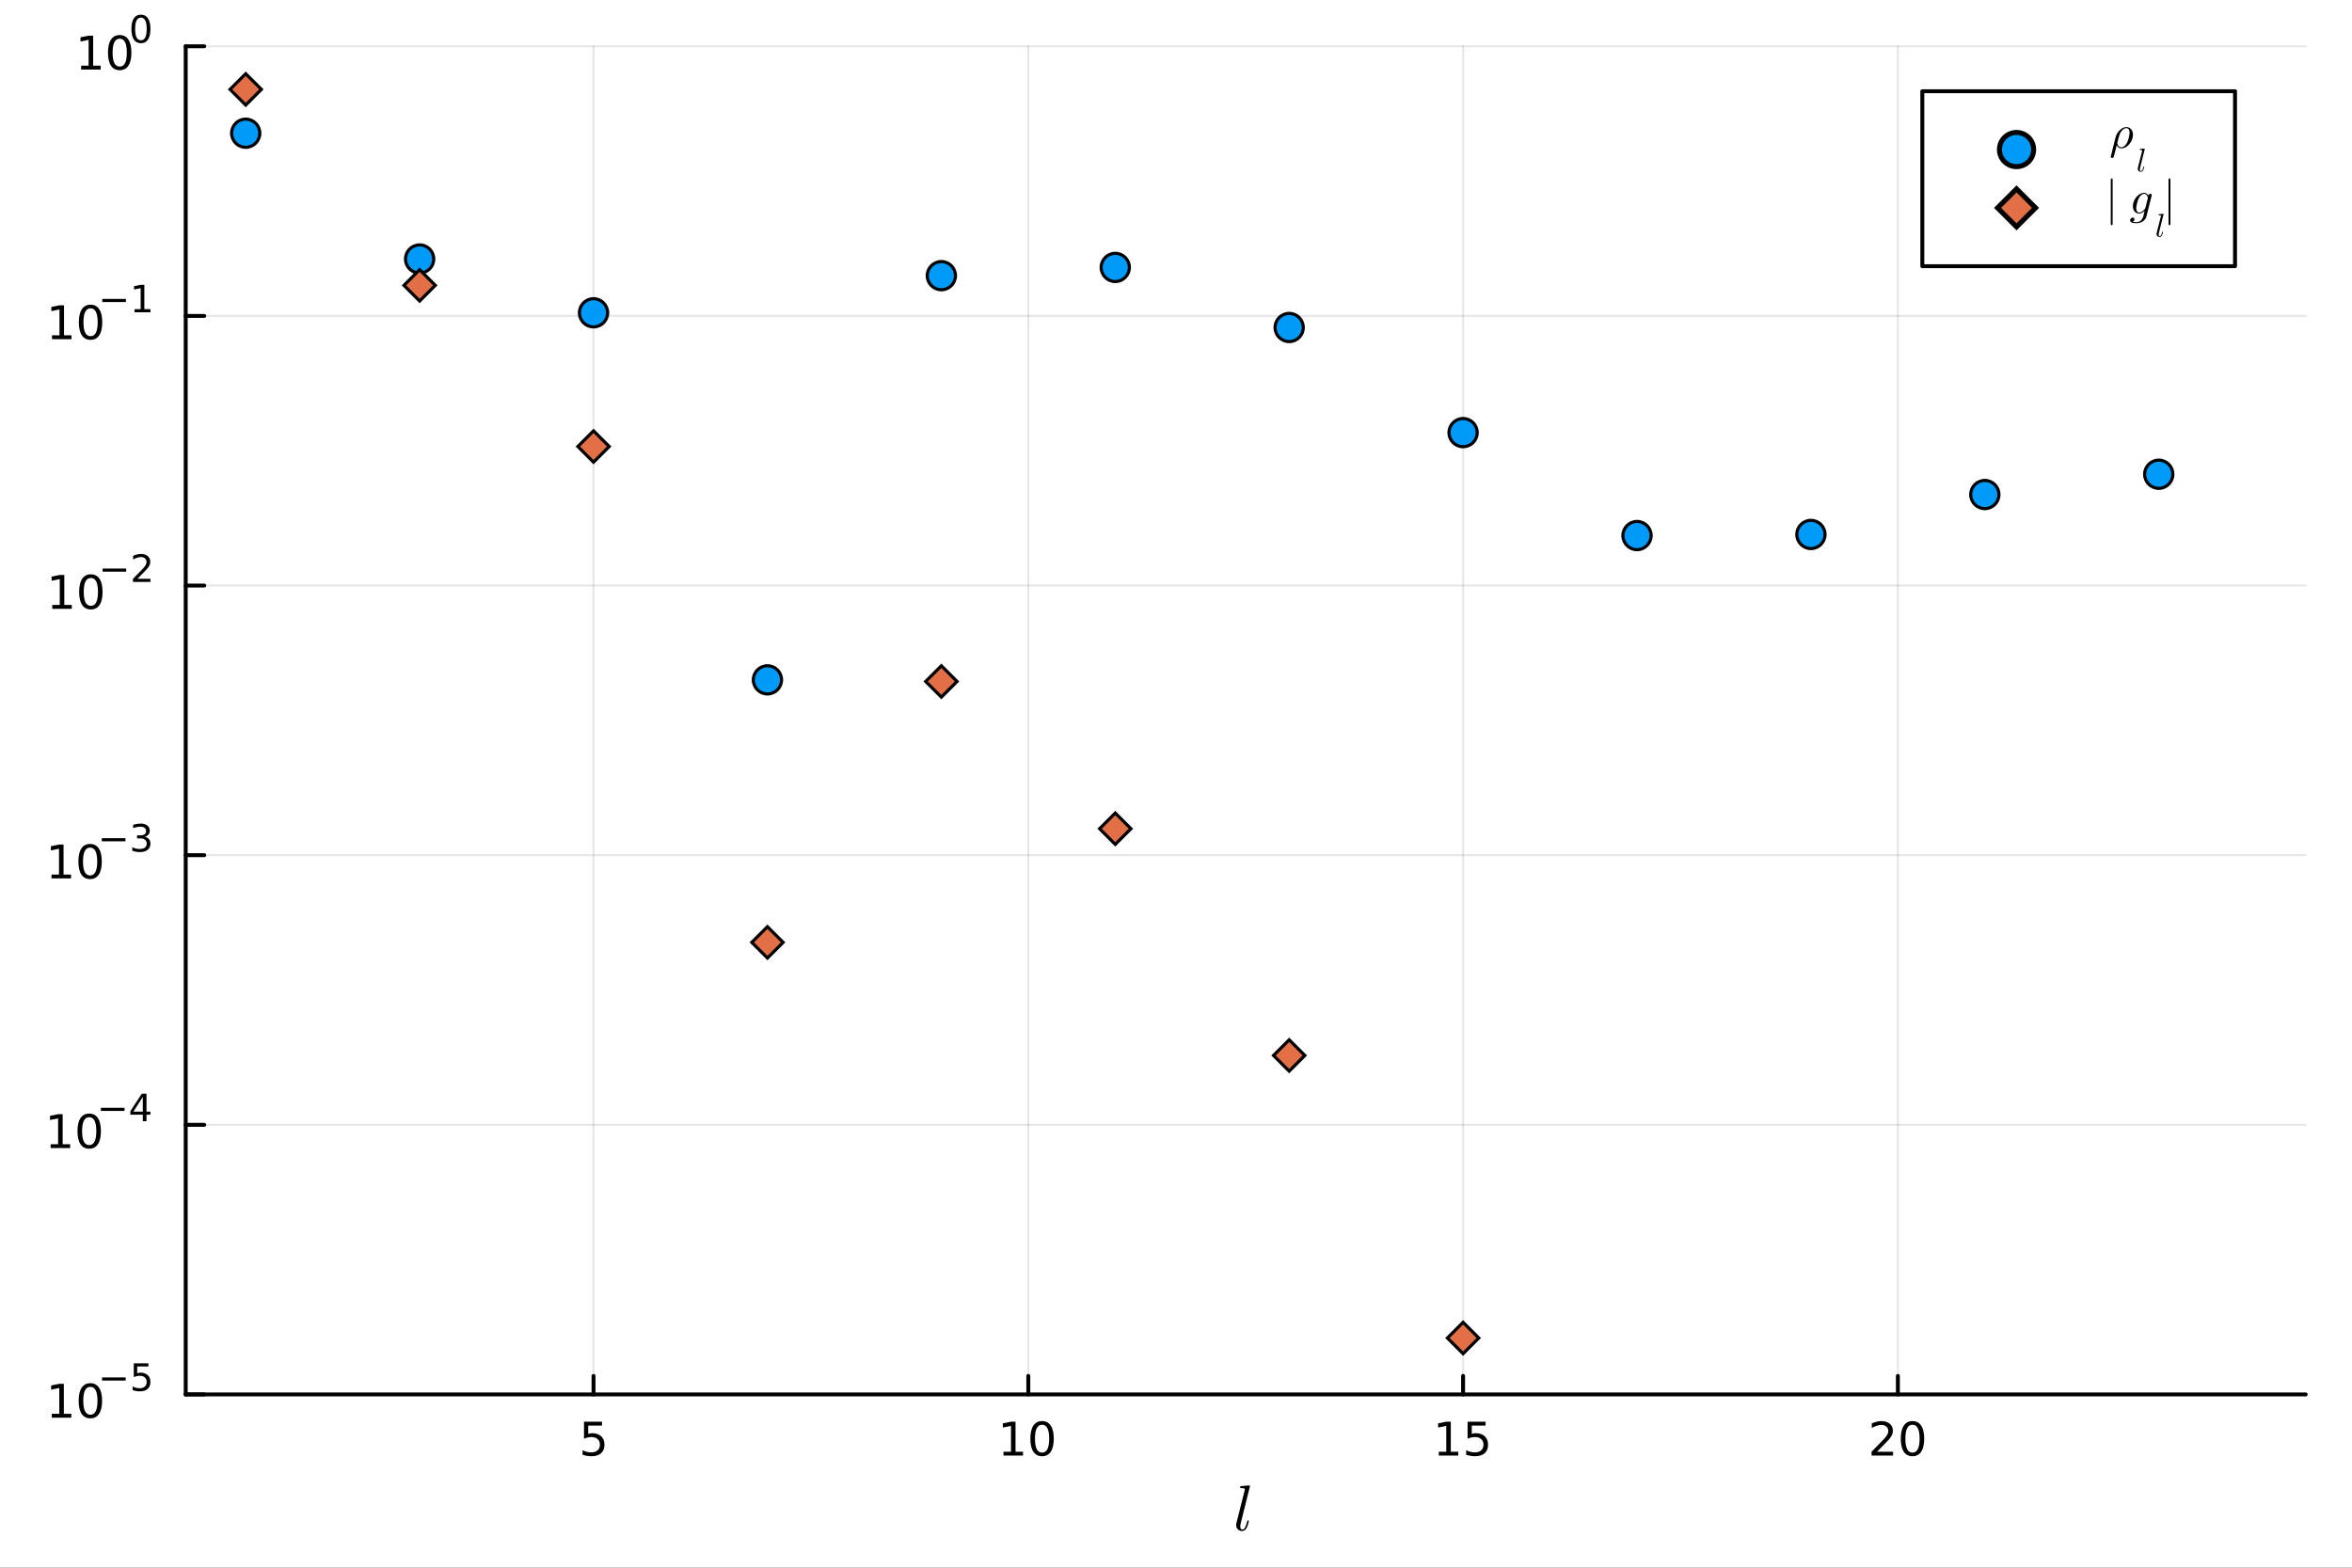 <?xml version="1.0" encoding="utf-8"?>
<svg xmlns="http://www.w3.org/2000/svg" xmlns:xlink="http://www.w3.org/1999/xlink" width="600" height="400" viewBox="0 0 2400 1600">
<rect x="0" y="0" width="2400" height="1600" fill="#333333" stroke="none"/>
<defs>
  <clipPath id="clip110">
    <rect x="0" y="0" width="2400" height="1600"/>
  </clipPath>
</defs>
<path clip-path="url(#clip110)" d="
M0 1600 L2400 1600 L2400 0 L0 0  Z
  " fill="#ffffff" fill-rule="evenodd" fill-opacity="1"/>
<defs>
  <clipPath id="clip111">
    <rect x="480" y="0" width="1681" height="1600"/>
  </clipPath>
</defs>
<defs>
  <clipPath id="clip112">
    <rect x="219" y="47" width="2134" height="1377"/>
  </clipPath>
</defs>
<path clip-path="url(#clip110)" d="
M189.496 1423.18 L2352.76 1423.18 L2352.76 47.244 L189.496 47.244  Z
  " fill="#ffffff" fill-rule="evenodd" fill-opacity="1"/>
<defs>
  <clipPath id="clip113">
    <rect x="189" y="47" width="2164" height="1377"/>
  </clipPath>
</defs>
<polyline clip-path="url(#clip113)" style="stroke:#000000; stroke-linecap:round; stroke-linejoin:round; stroke-width:2; stroke-opacity:0.1; fill:none" points="
  605.644,1423.18 605.644,47.244 
  "/>
<polyline clip-path="url(#clip113)" style="stroke:#000000; stroke-linecap:round; stroke-linejoin:round; stroke-width:2; stroke-opacity:0.1; fill:none" points="
  1049.3,1423.18 1049.3,47.244 
  "/>
<polyline clip-path="url(#clip113)" style="stroke:#000000; stroke-linecap:round; stroke-linejoin:round; stroke-width:2; stroke-opacity:0.1; fill:none" points="
  1492.95,1423.18 1492.95,47.244 
  "/>
<polyline clip-path="url(#clip113)" style="stroke:#000000; stroke-linecap:round; stroke-linejoin:round; stroke-width:2; stroke-opacity:0.1; fill:none" points="
  1936.61,1423.18 1936.61,47.244 
  "/>
<polyline clip-path="url(#clip110)" style="stroke:#000000; stroke-linecap:round; stroke-linejoin:round; stroke-width:4; stroke-opacity:1; fill:none" points="
  189.496,1423.18 2352.76,1423.18 
  "/>
<polyline clip-path="url(#clip110)" style="stroke:#000000; stroke-linecap:round; stroke-linejoin:round; stroke-width:4; stroke-opacity:1; fill:none" points="
  605.644,1423.18 605.644,1404.28 
  "/>
<polyline clip-path="url(#clip110)" style="stroke:#000000; stroke-linecap:round; stroke-linejoin:round; stroke-width:4; stroke-opacity:1; fill:none" points="
  1049.3,1423.18 1049.3,1404.28 
  "/>
<polyline clip-path="url(#clip110)" style="stroke:#000000; stroke-linecap:round; stroke-linejoin:round; stroke-width:4; stroke-opacity:1; fill:none" points="
  1492.95,1423.18 1492.95,1404.28 
  "/>
<polyline clip-path="url(#clip110)" style="stroke:#000000; stroke-linecap:round; stroke-linejoin:round; stroke-width:4; stroke-opacity:1; fill:none" points="
  1936.61,1423.18 1936.61,1404.28 
  "/>
<path clip-path="url(#clip110)" d="M595.922 1451.02 L614.278 1451.02 L614.278 1454.96 L600.204 1454.96 L600.204 1463.43 Q601.223 1463.08 602.241 1462.92 Q603.26 1462.73 604.278 1462.73 Q610.065 1462.73 613.445 1465.9 Q616.824 1469.08 616.824 1474.49 Q616.824 1480.07 613.352 1483.17 Q609.88 1486.25 603.561 1486.25 Q601.385 1486.25 599.116 1485.88 Q596.871 1485.51 594.463 1484.77 L594.463 1480.07 Q596.547 1481.2 598.769 1481.76 Q600.991 1482.32 603.468 1482.32 Q607.473 1482.32 609.811 1480.21 Q612.149 1478.1 612.149 1474.49 Q612.149 1470.88 609.811 1468.77 Q607.473 1466.67 603.468 1466.67 Q601.593 1466.67 599.718 1467.08 Q597.866 1467.5 595.922 1468.38 L595.922 1451.02 Z" fill="#000000" fill-rule="evenodd" fill-opacity="1" /><path clip-path="url(#clip110)" d="M1023.99 1481.64 L1031.63 1481.64 L1031.63 1455.28 L1023.31 1456.95 L1023.31 1452.69 L1031.58 1451.02 L1036.25 1451.02 L1036.25 1481.64 L1043.89 1481.64 L1043.89 1485.58 L1023.99 1485.58 L1023.99 1481.64 Z" fill="#000000" fill-rule="evenodd" fill-opacity="1" /><path clip-path="url(#clip110)" d="M1063.34 1454.1 Q1059.73 1454.1 1057.9 1457.66 Q1056.09 1461.2 1056.09 1468.33 Q1056.09 1475.44 1057.9 1479.01 Q1059.73 1482.55 1063.34 1482.55 Q1066.97 1482.55 1068.78 1479.01 Q1070.61 1475.44 1070.61 1468.33 Q1070.61 1461.2 1068.78 1457.66 Q1066.97 1454.1 1063.34 1454.1 M1063.34 1450.39 Q1069.15 1450.39 1072.2 1455 Q1075.28 1459.58 1075.28 1468.33 Q1075.28 1477.06 1072.2 1481.67 Q1069.15 1486.25 1063.34 1486.25 Q1057.53 1486.25 1054.45 1481.67 Q1051.39 1477.06 1051.39 1468.33 Q1051.39 1459.58 1054.45 1455 Q1057.53 1450.39 1063.34 1450.39 Z" fill="#000000" fill-rule="evenodd" fill-opacity="1" /><path clip-path="url(#clip110)" d="M1468.14 1481.64 L1475.78 1481.64 L1475.78 1455.28 L1467.47 1456.95 L1467.47 1452.69 L1475.73 1451.02 L1480.41 1451.02 L1480.41 1481.64 L1488.05 1481.64 L1488.05 1485.58 L1468.14 1485.58 L1468.14 1481.64 Z" fill="#000000" fill-rule="evenodd" fill-opacity="1" /><path clip-path="url(#clip110)" d="M1497.54 1451.02 L1515.89 1451.02 L1515.89 1454.96 L1501.82 1454.96 L1501.82 1463.43 Q1502.84 1463.08 1503.86 1462.92 Q1504.87 1462.73 1505.89 1462.73 Q1511.68 1462.73 1515.06 1465.9 Q1518.44 1469.08 1518.44 1474.49 Q1518.44 1480.07 1514.97 1483.17 Q1511.49 1486.25 1505.18 1486.25 Q1503 1486.25 1500.73 1485.88 Q1498.49 1485.51 1496.08 1484.77 L1496.08 1480.07 Q1498.16 1481.2 1500.38 1481.76 Q1502.61 1482.32 1505.08 1482.32 Q1509.09 1482.32 1511.43 1480.21 Q1513.76 1478.1 1513.76 1474.49 Q1513.76 1470.88 1511.43 1468.77 Q1509.09 1466.67 1505.08 1466.67 Q1503.21 1466.67 1501.33 1467.08 Q1499.48 1467.5 1497.54 1468.38 L1497.54 1451.02 Z" fill="#000000" fill-rule="evenodd" fill-opacity="1" /><path clip-path="url(#clip110)" d="M1915.38 1481.64 L1931.7 1481.64 L1931.7 1485.58 L1909.76 1485.58 L1909.76 1481.64 Q1912.42 1478.89 1917 1474.26 Q1921.61 1469.61 1922.79 1468.27 Q1925.03 1465.74 1925.91 1464.01 Q1926.82 1462.25 1926.82 1460.56 Q1926.82 1457.8 1924.87 1456.07 Q1922.95 1454.33 1919.85 1454.33 Q1917.65 1454.33 1915.2 1455.09 Q1912.77 1455.86 1909.99 1457.41 L1909.99 1452.69 Q1912.81 1451.55 1915.27 1450.97 Q1917.72 1450.39 1919.76 1450.39 Q1925.13 1450.39 1928.32 1453.08 Q1931.52 1455.77 1931.52 1460.26 Q1931.52 1462.39 1930.71 1464.31 Q1929.92 1466.2 1927.81 1468.8 Q1927.23 1469.47 1924.13 1472.69 Q1921.03 1475.88 1915.38 1481.64 Z" fill="#000000" fill-rule="evenodd" fill-opacity="1" /><path clip-path="url(#clip110)" d="M1951.52 1454.1 Q1947.9 1454.1 1946.08 1457.66 Q1944.27 1461.2 1944.27 1468.33 Q1944.27 1475.44 1946.08 1479.01 Q1947.9 1482.55 1951.52 1482.55 Q1955.15 1482.55 1956.95 1479.01 Q1958.78 1475.44 1958.78 1468.33 Q1958.78 1461.2 1956.95 1457.66 Q1955.15 1454.1 1951.52 1454.1 M1951.52 1450.39 Q1957.33 1450.39 1960.38 1455 Q1963.46 1459.58 1963.46 1468.33 Q1963.46 1477.06 1960.38 1481.67 Q1957.33 1486.25 1951.52 1486.25 Q1945.71 1486.25 1942.63 1481.67 Q1939.57 1477.06 1939.57 1468.33 Q1939.57 1459.58 1942.63 1455 Q1945.71 1450.39 1951.52 1450.39 Z" fill="#000000" fill-rule="evenodd" fill-opacity="1" /><path clip-path="url(#clip110)" d="M1275.5 1516.77 L1266 1554.9 Q1265.62 1556.42 1265.62 1558.06 Q1265.62 1561.09 1267.61 1561.09 Q1268.55 1561.09 1269.32 1560.48 Q1270.09 1559.83 1270.67 1558.58 Q1271.28 1557.29 1271.67 1556.06 Q1272.09 1554.84 1272.6 1552.94 Q1272.77 1552.2 1272.93 1551.97 Q1273.09 1551.75 1273.54 1551.75 Q1274.34 1551.75 1274.34 1552.39 Q1273.54 1556.35 1272.35 1558.87 Q1270.61 1562.57 1267.39 1562.57 Q1264.97 1562.57 1263.17 1560.89 Q1261.4 1559.19 1261.4 1556.48 Q1261.4 1555.45 1261.72 1554.23 L1270.03 1521.25 L1270.25 1519.96 Q1270.25 1519.61 1270.12 1519.41 Q1270 1519.22 1269.22 1519.03 Q1268.48 1518.83 1267 1518.83 Q1266.39 1518.83 1266.1 1518.8 Q1265.84 1518.77 1265.58 1518.61 Q1265.36 1518.45 1265.36 1518.09 Q1265.36 1517.51 1265.58 1517.19 Q1265.84 1516.87 1266.03 1516.8 Q1266.23 1516.74 1266.61 1516.71 Q1267.16 1516.68 1269 1516.52 Q1270.83 1516.32 1272.41 1516.19 Q1273.99 1516.06 1274.67 1516.06 Q1275.05 1516.06 1275.25 1516.26 Q1275.47 1516.42 1275.5 1516.61 L1275.5 1516.77 Z" fill="#000000" fill-rule="evenodd" fill-opacity="1" /><polyline clip-path="url(#clip113)" style="stroke:#000000; stroke-linecap:round; stroke-linejoin:round; stroke-width:2; stroke-opacity:0.1; fill:none" points="
  189.496,1423.18 2352.76,1423.18 
  "/>
<polyline clip-path="url(#clip113)" style="stroke:#000000; stroke-linecap:round; stroke-linejoin:round; stroke-width:2; stroke-opacity:0.1; fill:none" points="
  189.496,1147.99 2352.76,1147.99 
  "/>
<polyline clip-path="url(#clip113)" style="stroke:#000000; stroke-linecap:round; stroke-linejoin:round; stroke-width:2; stroke-opacity:0.1; fill:none" points="
  189.496,872.806 2352.76,872.806 
  "/>
<polyline clip-path="url(#clip113)" style="stroke:#000000; stroke-linecap:round; stroke-linejoin:round; stroke-width:2; stroke-opacity:0.1; fill:none" points="
  189.496,597.618 2352.76,597.618 
  "/>
<polyline clip-path="url(#clip113)" style="stroke:#000000; stroke-linecap:round; stroke-linejoin:round; stroke-width:2; stroke-opacity:0.1; fill:none" points="
  189.496,322.431 2352.76,322.431 
  "/>
<polyline clip-path="url(#clip113)" style="stroke:#000000; stroke-linecap:round; stroke-linejoin:round; stroke-width:2; stroke-opacity:0.1; fill:none" points="
  189.496,47.244 2352.76,47.244 
  "/>
<polyline clip-path="url(#clip110)" style="stroke:#000000; stroke-linecap:round; stroke-linejoin:round; stroke-width:4; stroke-opacity:1; fill:none" points="
  189.496,1423.18 189.496,47.244 
  "/>
<polyline clip-path="url(#clip110)" style="stroke:#000000; stroke-linecap:round; stroke-linejoin:round; stroke-width:4; stroke-opacity:1; fill:none" points="
  189.496,1423.18 208.394,1423.18 
  "/>
<polyline clip-path="url(#clip110)" style="stroke:#000000; stroke-linecap:round; stroke-linejoin:round; stroke-width:4; stroke-opacity:1; fill:none" points="
  189.496,1147.99 208.394,1147.99 
  "/>
<polyline clip-path="url(#clip110)" style="stroke:#000000; stroke-linecap:round; stroke-linejoin:round; stroke-width:4; stroke-opacity:1; fill:none" points="
  189.496,872.806 208.394,872.806 
  "/>
<polyline clip-path="url(#clip110)" style="stroke:#000000; stroke-linecap:round; stroke-linejoin:round; stroke-width:4; stroke-opacity:1; fill:none" points="
  189.496,597.618 208.394,597.618 
  "/>
<polyline clip-path="url(#clip110)" style="stroke:#000000; stroke-linecap:round; stroke-linejoin:round; stroke-width:4; stroke-opacity:1; fill:none" points="
  189.496,322.431 208.394,322.431 
  "/>
<polyline clip-path="url(#clip110)" style="stroke:#000000; stroke-linecap:round; stroke-linejoin:round; stroke-width:4; stroke-opacity:1; fill:none" points="
  189.496,47.244 208.394,47.244 
  "/>
<path clip-path="url(#clip110)" d="M52.867 1442.97 L60.506 1442.97 L60.506 1416.61 L52.196 1418.27 L52.196 1414.01 L60.46 1412.35 L65.136 1412.35 L65.136 1442.97 L72.774 1442.97 L72.774 1446.91 L52.867 1446.91 L52.867 1442.97 Z" fill="#000000" fill-rule="evenodd" fill-opacity="1" /><path clip-path="url(#clip110)" d="M92.219 1415.43 Q88.608 1415.43 86.779 1418.99 Q84.973 1422.53 84.973 1429.66 Q84.973 1436.77 86.779 1440.33 Q88.608 1443.88 92.219 1443.88 Q95.853 1443.88 97.659 1440.33 Q99.487 1436.77 99.487 1429.66 Q99.487 1422.53 97.659 1418.99 Q95.853 1415.43 92.219 1415.43 M92.219 1411.72 Q98.029 1411.72 101.084 1416.33 Q104.163 1420.91 104.163 1429.66 Q104.163 1438.39 101.084 1443 Q98.029 1447.58 92.219 1447.58 Q86.409 1447.58 83.33 1443 Q80.274 1438.39 80.274 1429.66 Q80.274 1420.91 83.33 1416.33 Q86.409 1411.72 92.219 1411.72 Z" fill="#000000" fill-rule="evenodd" fill-opacity="1" /><path clip-path="url(#clip110)" d="M104.163 1405.82 L128.275 1405.82 L128.275 1409.02 L104.163 1409.02 L104.163 1405.82 Z" fill="#000000" fill-rule="evenodd" fill-opacity="1" /><path clip-path="url(#clip110)" d="M136.513 1391.42 L151.427 1391.42 L151.427 1394.61 L139.992 1394.61 L139.992 1401.5 Q140.819 1401.22 141.647 1401.08 Q142.475 1400.93 143.302 1400.93 Q148.004 1400.93 150.75 1403.51 Q153.496 1406.09 153.496 1410.49 Q153.496 1415.02 150.675 1417.54 Q147.854 1420.04 142.719 1420.04 Q140.951 1420.04 139.108 1419.74 Q137.284 1419.44 135.328 1418.84 L135.328 1415.02 Q137.02 1415.94 138.826 1416.39 Q140.631 1416.85 142.644 1416.85 Q145.898 1416.85 147.797 1415.13 Q149.697 1413.42 149.697 1410.49 Q149.697 1407.55 147.797 1405.84 Q145.898 1404.13 142.644 1404.13 Q141.12 1404.13 139.597 1404.47 Q138.092 1404.81 136.513 1405.52 L136.513 1391.42 Z" fill="#000000" fill-rule="evenodd" fill-opacity="1" /><path clip-path="url(#clip110)" d="M51.663 1167.79 L59.302 1167.79 L59.302 1141.42 L50.992 1143.09 L50.992 1138.83 L59.256 1137.16 L63.932 1137.16 L63.932 1167.79 L71.571 1167.79 L71.571 1171.72 L51.663 1171.72 L51.663 1167.79 Z" fill="#000000" fill-rule="evenodd" fill-opacity="1" /><path clip-path="url(#clip110)" d="M91.015 1140.24 Q87.404 1140.24 85.575 1143.8 Q83.77 1147.35 83.77 1154.48 Q83.77 1161.58 85.575 1165.15 Q87.404 1168.69 91.015 1168.69 Q94.649 1168.69 96.455 1165.15 Q98.284 1161.58 98.284 1154.48 Q98.284 1147.35 96.455 1143.8 Q94.649 1140.24 91.015 1140.24 M91.015 1136.54 Q96.825 1136.54 99.881 1141.14 Q102.959 1145.73 102.959 1154.48 Q102.959 1163.2 99.881 1167.81 Q96.825 1172.39 91.015 1172.39 Q85.205 1172.39 82.126 1167.81 Q79.071 1163.2 79.071 1154.48 Q79.071 1145.73 82.126 1141.14 Q85.205 1136.54 91.015 1136.54 Z" fill="#000000" fill-rule="evenodd" fill-opacity="1" /><path clip-path="url(#clip110)" d="M102.959 1130.64 L127.071 1130.64 L127.071 1133.83 L102.959 1133.83 L102.959 1130.64 Z" fill="#000000" fill-rule="evenodd" fill-opacity="1" /><path clip-path="url(#clip110)" d="M145.71 1119.54 L136.118 1134.53 L145.71 1134.53 L145.71 1119.54 M144.713 1116.23 L149.49 1116.23 L149.49 1134.53 L153.496 1134.53 L153.496 1137.69 L149.49 1137.69 L149.49 1144.31 L145.71 1144.31 L145.71 1137.69 L133.033 1137.69 L133.033 1134.02 L144.713 1116.23 Z" fill="#000000" fill-rule="evenodd" fill-opacity="1" /><path clip-path="url(#clip110)" d="M52.585 892.598 L60.224 892.598 L60.224 866.232 L51.914 867.899 L51.914 863.64 L60.178 861.973 L64.853 861.973 L64.853 892.598 L72.492 892.598 L72.492 896.533 L52.585 896.533 L52.585 892.598 Z" fill="#000000" fill-rule="evenodd" fill-opacity="1" /><path clip-path="url(#clip110)" d="M91.937 865.052 Q88.326 865.052 86.497 868.617 Q84.691 872.158 84.691 879.288 Q84.691 886.394 86.497 889.959 Q88.326 893.501 91.937 893.501 Q95.571 893.501 97.376 889.959 Q99.205 886.394 99.205 879.288 Q99.205 872.158 97.376 868.617 Q95.571 865.052 91.937 865.052 M91.937 861.348 Q97.747 861.348 100.802 865.955 Q103.881 870.538 103.881 879.288 Q103.881 888.015 100.802 892.621 Q97.747 897.204 91.937 897.204 Q86.126 897.204 83.048 892.621 Q79.992 888.015 79.992 879.288 Q79.992 870.538 83.048 865.955 Q86.126 861.348 91.937 861.348 Z" fill="#000000" fill-rule="evenodd" fill-opacity="1" /><path clip-path="url(#clip110)" d="M103.881 855.449 L127.993 855.449 L127.993 858.647 L103.881 858.647 L103.881 855.449 Z" fill="#000000" fill-rule="evenodd" fill-opacity="1" /><path clip-path="url(#clip110)" d="M147.703 853.982 Q150.43 854.566 151.954 856.409 Q153.496 858.252 153.496 860.96 Q153.496 865.117 150.637 867.392 Q147.778 869.668 142.512 869.668 Q140.744 869.668 138.863 869.311 Q137.002 868.972 135.008 868.276 L135.008 864.609 Q136.588 865.53 138.469 866.001 Q140.349 866.471 142.399 866.471 Q145.973 866.471 147.835 865.06 Q149.716 863.65 149.716 860.96 Q149.716 858.478 147.966 857.086 Q146.236 855.675 143.133 855.675 L139.86 855.675 L139.86 852.553 L143.283 852.553 Q146.086 852.553 147.571 851.443 Q149.057 850.315 149.057 848.209 Q149.057 846.046 147.515 844.898 Q145.992 843.732 143.133 843.732 Q141.572 843.732 139.785 844.071 Q137.998 844.409 135.854 845.124 L135.854 841.739 Q138.017 841.137 139.898 840.836 Q141.797 840.535 143.471 840.535 Q147.797 840.535 150.317 842.51 Q152.838 844.466 152.838 847.814 Q152.838 850.146 151.502 851.763 Q150.167 853.362 147.703 853.982 Z" fill="#000000" fill-rule="evenodd" fill-opacity="1" /><path clip-path="url(#clip110)" d="M53.356 617.411 L60.995 617.411 L60.995 591.045 L52.685 592.712 L52.685 588.453 L60.949 586.786 L65.625 586.786 L65.625 617.411 L73.263 617.411 L73.263 621.346 L53.356 621.346 L53.356 617.411 Z" fill="#000000" fill-rule="evenodd" fill-opacity="1" /><path clip-path="url(#clip110)" d="M92.708 589.865 Q89.097 589.865 87.268 593.429 Q85.462 596.971 85.462 604.101 Q85.462 611.207 87.268 614.772 Q89.097 618.314 92.708 618.314 Q96.342 618.314 98.147 614.772 Q99.976 611.207 99.976 604.101 Q99.976 596.971 98.147 593.429 Q96.342 589.865 92.708 589.865 M92.708 586.161 Q98.518 586.161 101.573 590.767 Q104.652 595.351 104.652 604.101 Q104.652 612.828 101.573 617.434 Q98.518 622.017 92.708 622.017 Q86.898 622.017 83.819 617.434 Q80.763 612.828 80.763 604.101 Q80.763 595.351 83.819 590.767 Q86.898 586.161 92.708 586.161 Z" fill="#000000" fill-rule="evenodd" fill-opacity="1" /><path clip-path="url(#clip110)" d="M104.652 580.262 L128.764 580.262 L128.764 583.46 L104.652 583.46 L104.652 580.262 Z" fill="#000000" fill-rule="evenodd" fill-opacity="1" /><path clip-path="url(#clip110)" d="M140.236 590.738 L153.496 590.738 L153.496 593.936 L135.666 593.936 L135.666 590.738 Q137.829 588.5 141.553 584.739 Q145.296 580.958 146.255 579.867 Q148.079 577.817 148.794 576.407 Q149.527 574.977 149.527 573.604 Q149.527 571.366 147.948 569.956 Q146.387 568.545 143.866 568.545 Q142.08 568.545 140.086 569.166 Q138.111 569.786 135.854 571.047 L135.854 567.21 Q138.149 566.288 140.142 565.818 Q142.136 565.348 143.791 565.348 Q148.155 565.348 150.75 567.529 Q153.345 569.711 153.345 573.36 Q153.345 575.09 152.687 576.651 Q152.048 578.193 150.336 580.3 Q149.866 580.845 147.346 583.46 Q144.826 586.055 140.236 590.738 Z" fill="#000000" fill-rule="evenodd" fill-opacity="1" /><path clip-path="url(#clip110)" d="M53.055 342.224 L60.694 342.224 L60.694 315.858 L52.384 317.525 L52.384 313.266 L60.648 311.599 L65.324 311.599 L65.324 342.224 L72.963 342.224 L72.963 346.159 L53.055 346.159 L53.055 342.224 Z" fill="#000000" fill-rule="evenodd" fill-opacity="1" /><path clip-path="url(#clip110)" d="M92.407 314.678 Q88.796 314.678 86.967 318.242 Q85.162 321.784 85.162 328.914 Q85.162 336.02 86.967 339.585 Q88.796 343.126 92.407 343.126 Q96.041 343.126 97.847 339.585 Q99.675 336.02 99.675 328.914 Q99.675 321.784 97.847 318.242 Q96.041 314.678 92.407 314.678 M92.407 310.974 Q98.217 310.974 101.273 315.58 Q104.351 320.164 104.351 328.914 Q104.351 337.64 101.273 342.247 Q98.217 346.83 92.407 346.83 Q86.597 346.83 83.518 342.247 Q80.463 337.64 80.463 328.914 Q80.463 320.164 83.518 315.58 Q86.597 310.974 92.407 310.974 Z" fill="#000000" fill-rule="evenodd" fill-opacity="1" /><path clip-path="url(#clip110)" d="M104.351 305.075 L128.463 305.075 L128.463 308.273 L104.351 308.273 L104.351 305.075 Z" fill="#000000" fill-rule="evenodd" fill-opacity="1" /><path clip-path="url(#clip110)" d="M137.321 315.551 L143.528 315.551 L143.528 294.129 L136.776 295.483 L136.776 292.023 L143.49 290.668 L147.289 290.668 L147.289 315.551 L153.496 315.551 L153.496 318.748 L137.321 318.748 L137.321 315.551 Z" fill="#000000" fill-rule="evenodd" fill-opacity="1" /><path clip-path="url(#clip110)" d="M82.79 67.037 L90.429 67.037 L90.429 40.671 L82.119 42.338 L82.119 38.078 L90.383 36.412 L95.059 36.412 L95.059 67.037 L102.698 67.037 L102.698 70.972 L82.79 70.972 L82.79 67.037 Z" fill="#000000" fill-rule="evenodd" fill-opacity="1" /><path clip-path="url(#clip110)" d="M122.142 39.49 Q118.531 39.49 116.702 43.055 Q114.897 46.597 114.897 53.726 Q114.897 60.833 116.702 64.398 Q118.531 67.939 122.142 67.939 Q125.776 67.939 127.582 64.398 Q129.41 60.833 129.41 53.726 Q129.41 46.597 127.582 43.055 Q125.776 39.49 122.142 39.49 M122.142 35.787 Q127.952 35.787 131.008 40.393 Q134.086 44.977 134.086 53.726 Q134.086 62.453 131.008 67.06 Q127.952 71.643 122.142 71.643 Q116.332 71.643 113.253 67.06 Q110.198 62.453 110.198 53.726 Q110.198 44.977 113.253 40.393 Q116.332 35.787 122.142 35.787 Z" fill="#000000" fill-rule="evenodd" fill-opacity="1" /><path clip-path="url(#clip110)" d="M143.791 17.983 Q140.857 17.983 139.371 20.879 Q137.904 23.757 137.904 29.549 Q137.904 35.324 139.371 38.22 Q140.857 41.097 143.791 41.097 Q146.744 41.097 148.211 38.22 Q149.697 35.324 149.697 29.549 Q149.697 23.757 148.211 20.879 Q146.744 17.983 143.791 17.983 M143.791 14.973 Q148.512 14.973 150.994 18.716 Q153.496 22.44 153.496 29.549 Q153.496 36.64 150.994 40.383 Q148.512 44.107 143.791 44.107 Q139.07 44.107 136.569 40.383 Q134.086 36.64 134.086 29.549 Q134.086 22.44 136.569 18.716 Q139.07 14.973 143.791 14.973 Z" fill="#000000" fill-rule="evenodd" fill-opacity="1" /><polyline clip-path="url(#clip113)" style="stroke:#000000; stroke-linecap:round; stroke-linejoin:round; stroke-width:4; stroke-opacity:0; fill:none" points="
  250.72,135.959 339.451,4679.9 428.182,264.337 516.913,4825.27 605.644,319.24 694.375,4886.32 783.106,693.878 871.837,4914.24 960.568,281.348 1049.3,5348.98 
  1138.03,272.938 1226.76,4801.02 1315.49,334.239 1404.22,5052 1492.95,441.542 1581.68,4831.4 1670.42,546.602 1759.15,5033.58 1847.88,545.473 1936.61,4750.94 
  2025.34,504.738 2114.07,4906.63 2202.8,484.017 2291.53,4920.7 
  "/>
<circle clip-path="url(#clip113)" cx="250.72" cy="135.959" r="14.4" fill="#009af9" fill-rule="evenodd" fill-opacity="1" stroke="#000000" stroke-opacity="1" stroke-width="3.2"/>
<circle clip-path="url(#clip113)" cx="428.182" cy="264.337" r="14.4" fill="#009af9" fill-rule="evenodd" fill-opacity="1" stroke="#000000" stroke-opacity="1" stroke-width="3.2"/>
<circle clip-path="url(#clip113)" cx="605.644" cy="319.24" r="14.4" fill="#009af9" fill-rule="evenodd" fill-opacity="1" stroke="#000000" stroke-opacity="1" stroke-width="3.2"/>
<circle clip-path="url(#clip113)" cx="783.106" cy="693.878" r="14.4" fill="#009af9" fill-rule="evenodd" fill-opacity="1" stroke="#000000" stroke-opacity="1" stroke-width="3.2"/>
<circle clip-path="url(#clip113)" cx="960.568" cy="281.348" r="14.4" fill="#009af9" fill-rule="evenodd" fill-opacity="1" stroke="#000000" stroke-opacity="1" stroke-width="3.2"/>
<circle clip-path="url(#clip113)" cx="1138.03" cy="272.938" r="14.4" fill="#009af9" fill-rule="evenodd" fill-opacity="1" stroke="#000000" stroke-opacity="1" stroke-width="3.2"/>
<circle clip-path="url(#clip113)" cx="1315.49" cy="334.239" r="14.4" fill="#009af9" fill-rule="evenodd" fill-opacity="1" stroke="#000000" stroke-opacity="1" stroke-width="3.2"/>
<circle clip-path="url(#clip113)" cx="1492.95" cy="441.542" r="14.4" fill="#009af9" fill-rule="evenodd" fill-opacity="1" stroke="#000000" stroke-opacity="1" stroke-width="3.2"/>
<circle clip-path="url(#clip113)" cx="1670.42" cy="546.602" r="14.4" fill="#009af9" fill-rule="evenodd" fill-opacity="1" stroke="#000000" stroke-opacity="1" stroke-width="3.2"/>
<circle clip-path="url(#clip113)" cx="1847.88" cy="545.473" r="14.4" fill="#009af9" fill-rule="evenodd" fill-opacity="1" stroke="#000000" stroke-opacity="1" stroke-width="3.2"/>
<circle clip-path="url(#clip113)" cx="2025.34" cy="504.738" r="14.4" fill="#009af9" fill-rule="evenodd" fill-opacity="1" stroke="#000000" stroke-opacity="1" stroke-width="3.2"/>
<circle clip-path="url(#clip113)" cx="2202.8" cy="484.017" r="14.4" fill="#009af9" fill-rule="evenodd" fill-opacity="1" stroke="#000000" stroke-opacity="1" stroke-width="3.2"/>
<polyline clip-path="url(#clip113)" style="stroke:#000000; stroke-linecap:round; stroke-linejoin:round; stroke-width:4; stroke-opacity:0; fill:none" points="
  250.72,91.234 339.451,4654.06 428.182,291.247 516.913,4900.22 605.644,455.715 694.375,5085.94 783.106,961.797 871.837,5253.57 960.568,695.498 1049.3,5840.99 
  1138.03,845.782 1226.76,5457.55 1315.49,1077.23 1404.22,5884.18 1492.95,1365.58 1581.68,5849.93 1670.42,1662.21 1759.15,6248.84 1847.88,1862.93 1936.61,6173.12 
  2025.34,2034.13 2114.07,6545.73 2202.8,2235.29 2291.53,6786.61 
  "/>
<path clip-path="url(#clip113)" d="M250.72 75.234 L234.72 91.234 L250.72 107.234 L266.72 91.234 L250.72 75.234 Z" fill="#e26f46" fill-rule="evenodd" fill-opacity="1" stroke="#000000" stroke-opacity="1" stroke-width="3.2"/>
<path clip-path="url(#clip113)" d="M428.182 275.247 L412.182 291.247 L428.182 307.247 L444.182 291.247 L428.182 275.247 Z" fill="#e26f46" fill-rule="evenodd" fill-opacity="1" stroke="#000000" stroke-opacity="1" stroke-width="3.2"/>
<path clip-path="url(#clip113)" d="M605.644 439.715 L589.644 455.715 L605.644 471.715 L621.644 455.715 L605.644 439.715 Z" fill="#e26f46" fill-rule="evenodd" fill-opacity="1" stroke="#000000" stroke-opacity="1" stroke-width="3.2"/>
<path clip-path="url(#clip113)" d="M783.106 945.797 L767.106 961.797 L783.106 977.797 L799.106 961.797 L783.106 945.797 Z" fill="#e26f46" fill-rule="evenodd" fill-opacity="1" stroke="#000000" stroke-opacity="1" stroke-width="3.2"/>
<path clip-path="url(#clip113)" d="M960.568 679.498 L944.568 695.498 L960.568 711.498 L976.568 695.498 L960.568 679.498 Z" fill="#e26f46" fill-rule="evenodd" fill-opacity="1" stroke="#000000" stroke-opacity="1" stroke-width="3.2"/>
<path clip-path="url(#clip113)" d="M1138.03 829.782 L1122.03 845.782 L1138.03 861.782 L1154.03 845.782 L1138.03 829.782 Z" fill="#e26f46" fill-rule="evenodd" fill-opacity="1" stroke="#000000" stroke-opacity="1" stroke-width="3.2"/>
<path clip-path="url(#clip113)" d="M1315.49 1061.23 L1299.49 1077.23 L1315.49 1093.23 L1331.49 1077.23 L1315.49 1061.23 Z" fill="#e26f46" fill-rule="evenodd" fill-opacity="1" stroke="#000000" stroke-opacity="1" stroke-width="3.2"/>
<path clip-path="url(#clip113)" d="M1492.95 1349.58 L1476.95 1365.58 L1492.95 1381.58 L1508.95 1365.58 L1492.95 1349.58 Z" fill="#e26f46" fill-rule="evenodd" fill-opacity="1" stroke="#000000" stroke-opacity="1" stroke-width="3.2"/>
<path clip-path="url(#clip110)" d="
M1961.55 271.683 L2280.65 271.683 L2280.65 93.109 L1961.55 93.109  Z
  " fill="#ffffff" fill-rule="evenodd" fill-opacity="1"/>
<polyline clip-path="url(#clip110)" style="stroke:#000000; stroke-linecap:round; stroke-linejoin:round; stroke-width:4; stroke-opacity:1; fill:none" points="
  1961.55,271.683 2280.65,271.683 2280.65,93.109 1961.55,93.109 1961.55,271.683 
  "/>
<polyline clip-path="url(#clip110)" style="stroke:#000000; stroke-linecap:round; stroke-linejoin:round; stroke-width:4; stroke-opacity:0; fill:none" points="
  1985.58,152.633 2129.8,152.633 
  "/>
<circle clip-path="url(#clip110)" cx="2057.69" cy="152.633" r="17.444" fill="#009af9" fill-rule="evenodd" fill-opacity="1" stroke="#000000" stroke-opacity="1" stroke-width="5.12"/>
<path clip-path="url(#clip110)" d="M2176.49 137.52 Q2176.49 140.987 2174.71 144.242 Q2172.95 147.498 2170.19 149.466 Q2167.45 151.433 2164.68 151.433 Q2161.57 151.433 2159.95 148.201 Q2157.02 159.935 2156.86 160.24 Q2156.18 161.247 2155.2 161.247 Q2154.59 161.247 2154.21 160.872 Q2153.84 160.521 2153.84 159.959 Q2153.86 159.772 2154 159.186 L2158.69 140.331 Q2159.76 135.951 2163.02 132.836 Q2166.3 129.697 2169.81 129.697 Q2172.6 129.697 2174.54 131.782 Q2176.49 133.866 2176.49 137.52 M2173.04 135.459 Q2173.04 133.117 2172.11 131.946 Q2171.17 130.751 2169.72 130.751 Q2168.38 130.751 2166.77 131.829 Q2165.17 132.906 2163.77 135.295 Q2163.02 136.677 2162.48 138.387 Q2161.94 140.097 2160.89 144.313 Q2160.51 145.999 2160.51 146.093 Q2160.51 146.28 2160.61 146.702 Q2160.72 147.123 2161 147.779 Q2161.31 148.412 2161.73 148.974 Q2162.15 149.536 2162.93 149.958 Q2163.7 150.356 2164.64 150.356 Q2166.09 150.356 2167.63 149.185 Q2169.2 147.99 2170.35 145.812 Q2171.31 144.055 2172.18 140.752 Q2173.04 137.426 2173.04 135.459 Z" fill="#000000" fill-rule="evenodd" fill-opacity="1" /><path clip-path="url(#clip110)" d="M2188.56 152.047 L2183.72 171.46 Q2183.53 172.23 2183.53 173.066 Q2183.53 174.608 2184.54 174.608 Q2185.02 174.608 2185.41 174.296 Q2185.81 173.968 2186.1 173.329 Q2186.41 172.673 2186.61 172.05 Q2186.82 171.427 2187.09 170.459 Q2187.17 170.082 2187.25 169.968 Q2187.33 169.853 2187.56 169.853 Q2187.97 169.853 2187.97 170.181 Q2187.56 172.197 2186.95 173.476 Q2186.07 175.362 2184.43 175.362 Q2183.2 175.362 2182.28 174.509 Q2181.38 173.64 2181.38 172.263 Q2181.38 171.738 2181.54 171.115 L2185.77 154.326 L2185.89 153.67 Q2185.89 153.49 2185.82 153.392 Q2185.76 153.293 2185.36 153.195 Q2184.99 153.096 2184.23 153.096 Q2183.92 153.096 2183.77 153.08 Q2183.64 153.064 2183.51 152.982 Q2183.4 152.9 2183.4 152.719 Q2183.4 152.424 2183.51 152.26 Q2183.64 152.096 2183.74 152.064 Q2183.84 152.031 2184.04 152.014 Q2184.31 151.998 2185.25 151.916 Q2186.18 151.818 2186.99 151.752 Q2187.79 151.686 2188.13 151.686 Q2188.33 151.686 2188.43 151.785 Q2188.54 151.867 2188.56 151.965 L2188.56 152.047 Z" fill="#000000" fill-rule="evenodd" fill-opacity="1" /><polyline clip-path="url(#clip110)" style="stroke:#000000; stroke-linecap:round; stroke-linejoin:round; stroke-width:4; stroke-opacity:0; fill:none" points="
  1985.58,212.158 2129.8,212.158 
  "/>
<path clip-path="url(#clip110)" d="M2057.69 192.775 L2038.31 212.158 L2057.69 231.541 L2077.08 212.158 L2057.69 192.775 Z" fill="#e26f46" fill-rule="evenodd" fill-opacity="1" stroke="#000000" stroke-opacity="1" stroke-width="5.12"/>
<path clip-path="url(#clip110)" d="M2153.84 228.49 L2153.84 183.824 Q2153.84 182.044 2154.8 182.044 Q2155.76 182.044 2155.76 183.473 L2155.76 228.139 Q2155.76 229.919 2154.8 229.919 Q2153.84 229.919 2153.84 228.49 Z" fill="#000000" fill-rule="evenodd" fill-opacity="1" /><path clip-path="url(#clip110)" d="M2195.65 199.025 Q2195.65 199.048 2195.51 199.892 L2190.17 221.183 Q2189.89 222.307 2189.09 223.431 Q2188.32 224.579 2187.08 225.563 Q2185.86 226.57 2183.99 227.179 Q2182.14 227.811 2180 227.811 Q2176.61 227.811 2175.11 227.085 Q2173.63 226.382 2173.63 224.883 Q2173.63 223.572 2174.45 222.822 Q2175.27 222.096 2176.21 222.096 Q2177.1 222.096 2177.57 222.611 Q2178.04 223.127 2178.04 223.783 Q2178.04 224.509 2177.54 225.235 Q2177.05 225.984 2176.07 226.265 Q2177.64 226.757 2179.91 226.757 Q2184.71 226.757 2186.77 221.675 Q2186.82 221.604 2186.82 221.581 L2188.41 215.233 L2188.34 215.187 Q2187.94 215.655 2187.31 216.194 Q2186.7 216.709 2185.39 217.341 Q2184.08 217.974 2182.79 217.974 Q2180.1 217.974 2178.25 215.913 Q2176.42 213.828 2176.42 210.385 Q2176.42 207.879 2177.43 205.373 Q2178.46 202.843 2180.05 200.993 Q2181.67 199.119 2183.73 197.948 Q2185.81 196.776 2187.83 196.776 Q2189.23 196.776 2190.43 197.62 Q2191.62 198.439 2192.28 199.798 Q2192.39 198.674 2193.03 198.205 Q2193.68 197.737 2194.24 197.737 Q2194.88 197.737 2195.25 198.088 Q2195.65 198.416 2195.65 199.025 M2191.72 201.953 Q2191.72 201.812 2191.62 201.438 Q2191.53 201.039 2191.25 200.407 Q2190.99 199.775 2190.59 199.212 Q2190.19 198.65 2189.47 198.252 Q2188.76 197.83 2187.87 197.83 Q2186.42 197.83 2184.97 199.048 Q2183.52 200.243 2182.51 202.093 Q2181.57 203.873 2180.68 207.317 Q2179.82 210.76 2179.82 212.516 Q2179.82 214.25 2180.57 215.585 Q2181.32 216.92 2182.93 216.92 Q2184.81 216.92 2186.82 215.187 Q2188.9 213.383 2189.26 211.837 L2191.57 202.679 Q2191.72 202.117 2191.72 201.953 Z" fill="#000000" fill-rule="evenodd" fill-opacity="1" /><path clip-path="url(#clip110)" d="M2207.73 218.611 L2202.89 238.023 Q2202.7 238.794 2202.7 239.63 Q2202.7 241.171 2203.71 241.171 Q2204.19 241.171 2204.58 240.86 Q2204.98 240.532 2205.27 239.892 Q2205.58 239.237 2205.78 238.614 Q2205.99 237.991 2206.26 237.023 Q2206.34 236.646 2206.42 236.531 Q2206.5 236.417 2206.73 236.417 Q2207.14 236.417 2207.14 236.745 Q2206.73 238.761 2206.12 240.04 Q2205.24 241.926 2203.6 241.926 Q2202.37 241.926 2201.45 241.073 Q2200.55 240.204 2200.55 238.827 Q2200.55 238.302 2200.71 237.679 L2204.94 220.89 L2205.06 220.234 Q2205.06 220.054 2204.99 219.955 Q2204.93 219.857 2204.53 219.759 Q2204.16 219.66 2203.4 219.66 Q2203.09 219.66 2202.94 219.644 Q2202.81 219.627 2202.68 219.545 Q2202.57 219.463 2202.57 219.283 Q2202.57 218.988 2202.68 218.824 Q2202.81 218.66 2202.91 218.627 Q2203.01 218.594 2203.21 218.578 Q2203.48 218.562 2204.42 218.48 Q2205.35 218.381 2206.16 218.316 Q2206.96 218.25 2207.3 218.25 Q2207.5 218.25 2207.6 218.349 Q2207.71 218.431 2207.73 218.529 L2207.73 218.611 Z" fill="#000000" fill-rule="evenodd" fill-opacity="1" /><path clip-path="url(#clip110)" d="M2212.78 228.49 L2212.78 183.824 Q2212.78 182.044 2213.74 182.044 Q2214.7 182.044 2214.7 183.473 L2214.7 228.139 Q2214.7 229.919 2213.74 229.919 Q2212.78 229.919 2212.78 228.49 Z" fill="#000000" fill-rule="evenodd" fill-opacity="1" /></svg>
